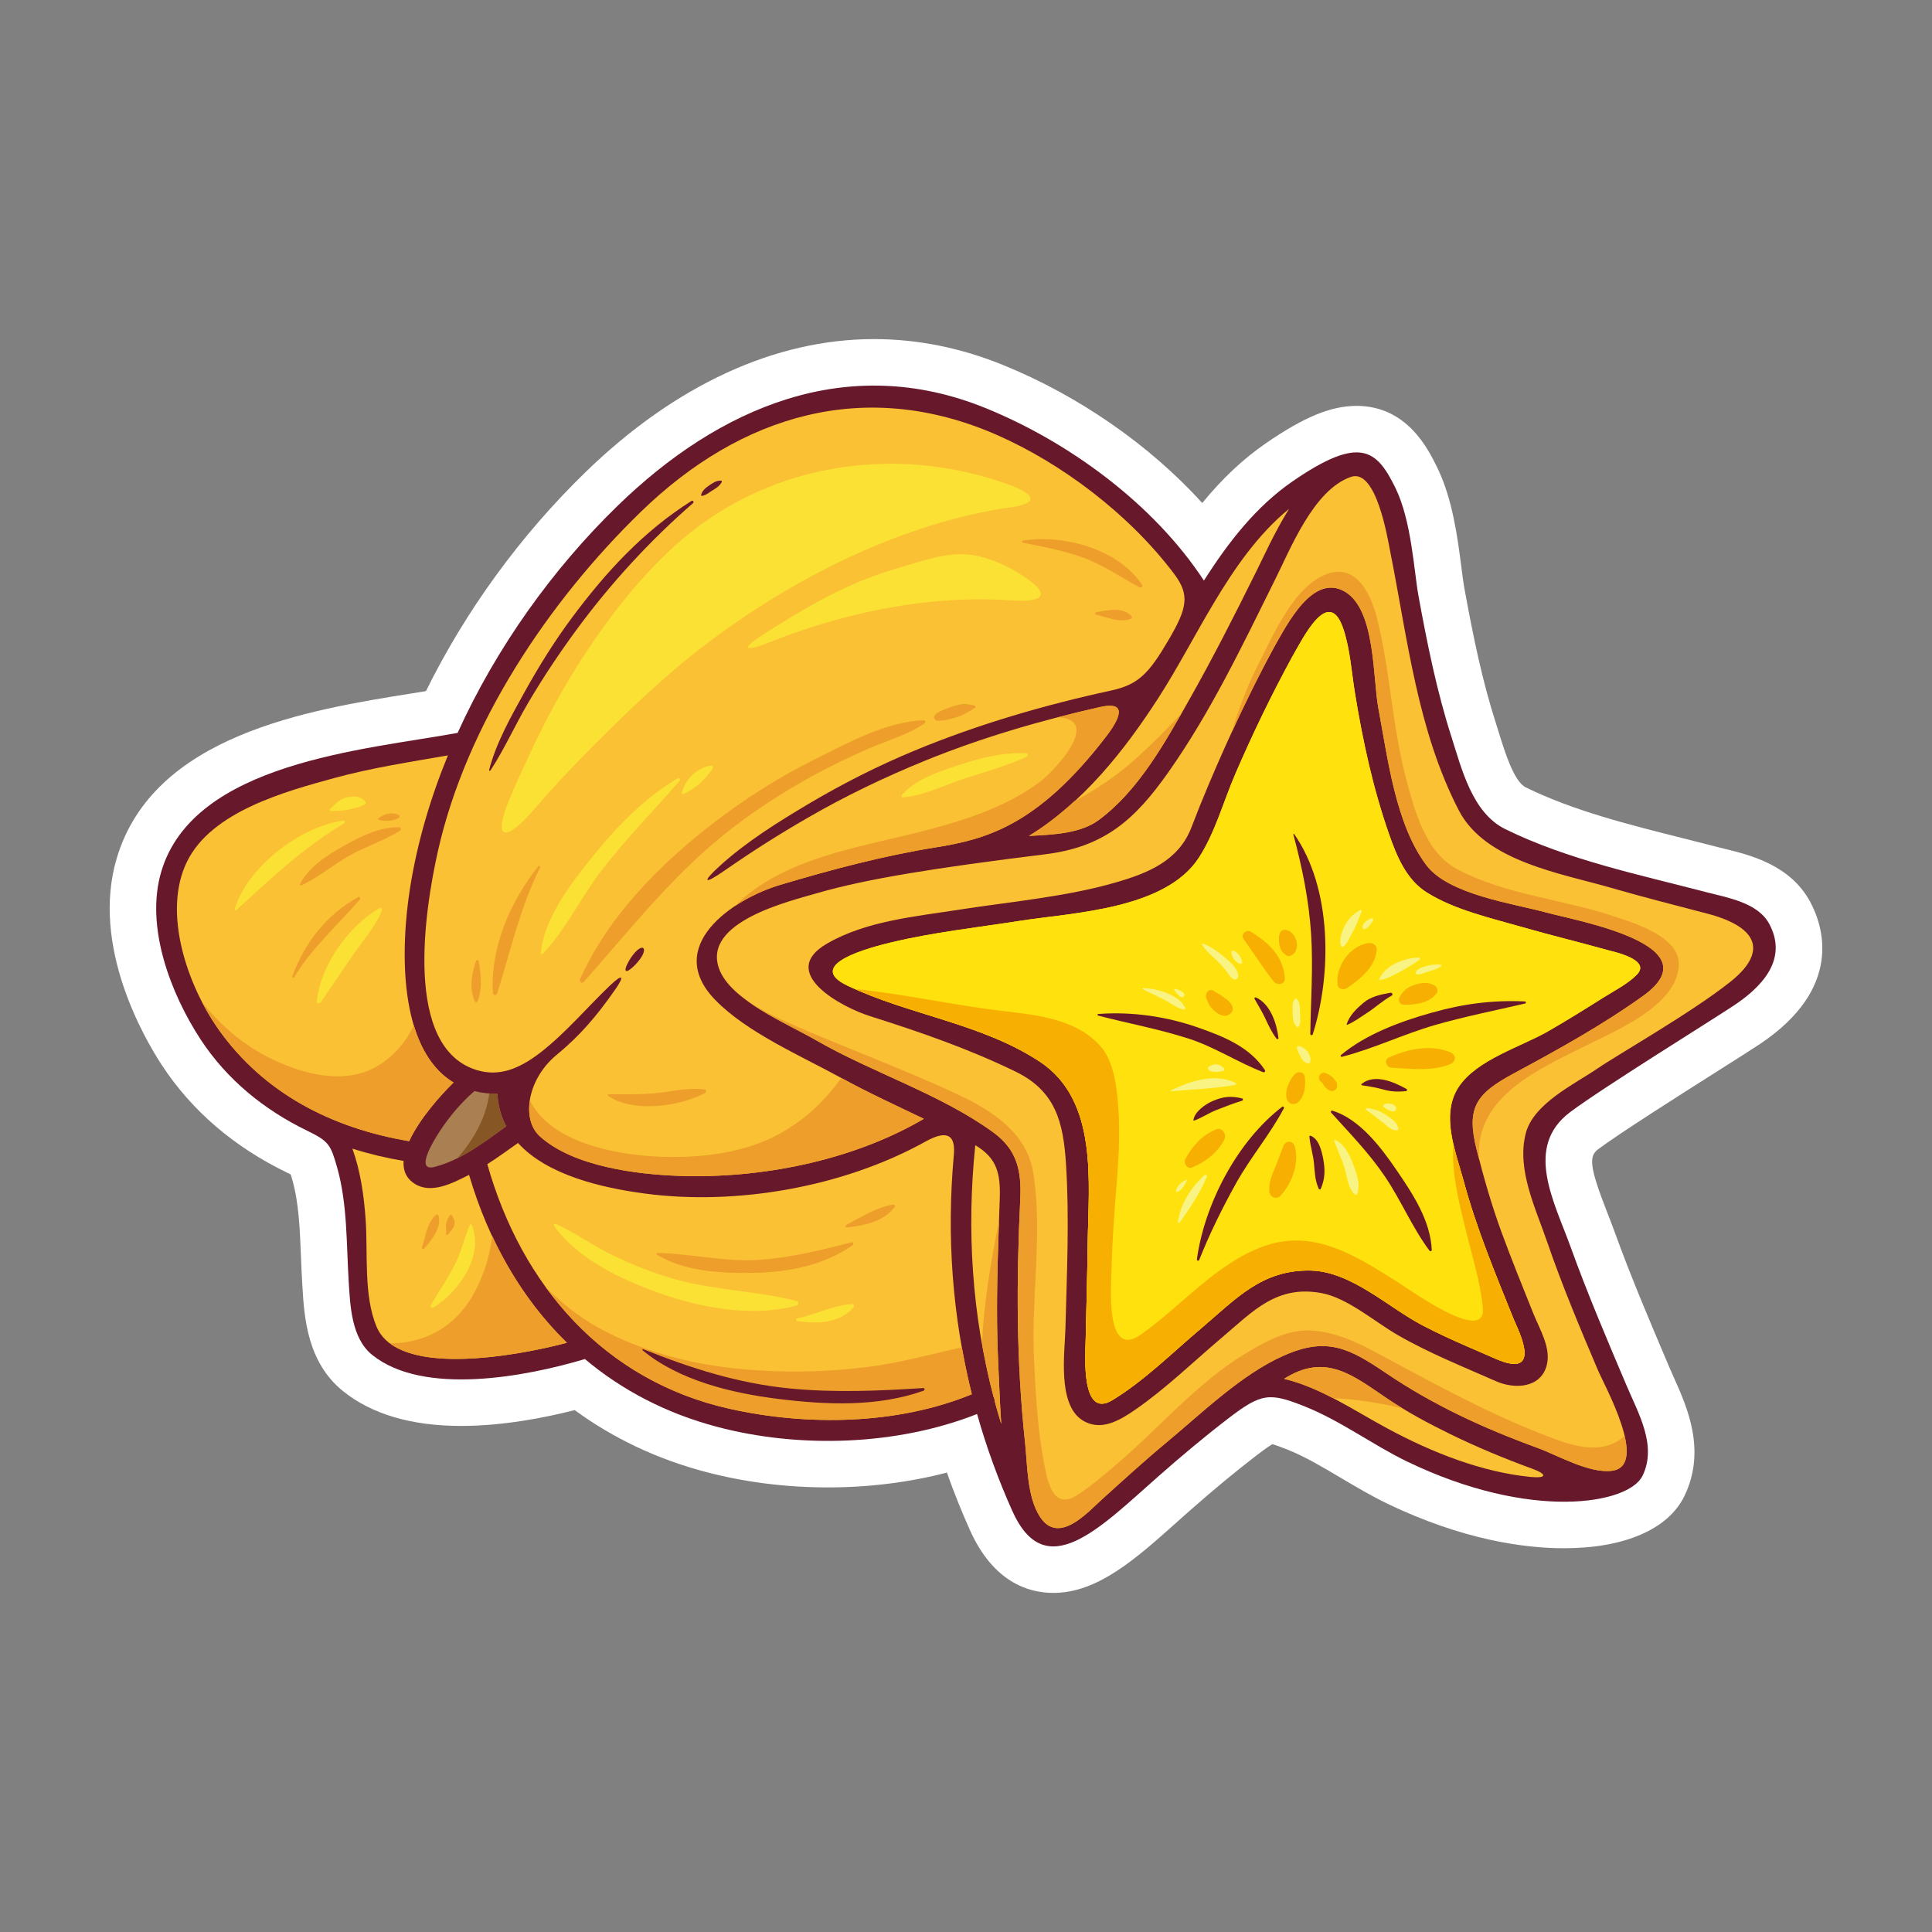 <svg id="Fruit" height="512" viewBox="0 0 992.13 992.13" width="512" xmlns="http://www.w3.org/2000/svg"><rect x="0" y="0" width="992.13" height="992.13" fill="#808080" stroke="none"/><g><path d="m882.219 435.032c-6.051-1.58-12.17-3.119-18.316-4.663-27.574-6.926-56.086-14.088-80.365-26.024-6.063-2.981-10.74-18.093-13.834-28.094-.561-1.816-1.109-3.589-1.658-5.303-6.734-21.046-11.309-42.854-16.104-69.119-.477-2.619-.973-6.498-1.496-10.604-1.883-14.756-4.463-34.966-12.432-51.216-4.633-9.45-15.484-31.58-41.41-31.58-13.09 0-26.967 5.712-46.398 19.099-11.721 8.071-22.348 17.986-32.816 30.776-26.834-29.57-63.297-55.048-102.43-70.923-21.672-8.792-43.917-13.251-66.111-13.251-50.915 0-102.171 23.647-148.229 68.379-33.346 32.391-61.477 71.041-81.885 112.397-2.316.376-4.692.755-7.119 1.144-52.936 8.462-132.931 21.25-151.723 84.857-13.318 45.074 14.304 92.422 23.089 105.861 15.343 23.472 36.99 42.102 64.337 55.369.809.393 1.461.718 1.99.987.334 1.115.674 2.314.855 2.949 3.289 11.615 3.823 25.025 4.391 39.225.189 4.697.377 9.363.658 13.947l.089 1.463c.928 15.434 2.329 38.755 20.849 53.67 14.725 11.86 35.154 17.875 60.716 17.875 21.427 0 43.007-4.246 58.249-8.127 19.783 14.484 42.262 25.119 66.988 31.67 20.108 5.326 41.334 8.029 63.09 8.029 21.051 0 41.77-2.604 61.071-7.613 3.523 9.969 7.465 19.823 11.791 29.471 11.968 26.711 29.922 32.318 42.877 32.318 22.725 0 42.316-17.498 63.057-36.023 2.256-2.016 4.529-4.046 6.816-6.063 12.336-10.866 23.588-20.186 34.406-28.496 4.551-3.493 6.947-5.083 8.201-5.803 1.289.354 3.643 1.156 7.92 2.869 8.863 3.547 17.906 8.908 27.482 14.588 7.473 4.431 15.201 9.014 23.156 12.862 39.525 19.113 71.412 23.126 91.203 23.126h.002c30.977 0 53.49-9.742 61.77-26.726 11.441-23.464 1.404-45.827-5.236-60.626-.832-1.852-1.652-3.678-2.414-5.473l-1.166-2.748c-9.328-21.97-18.975-44.687-27.105-67.236-1.182-3.283-2.502-6.659-3.846-10.088-9.16-23.375-9.166-28.484-4.529-31.969 10.672-8.021 41.738-27.713 62.297-40.744 9.686-6.141 17.338-10.988 20.844-13.338 43.119-28.856 32.422-60.626 25.822-72.947-10.201-19.035-31.117-24.142-43.615-27.195-1.31-.318-2.578-.626-3.779-.939z" fill="#fff"/><g><path d="m773 425.778c-16.98-8.347-22.398-30.976-27.701-47.552-7.518-23.495-12.428-47.877-16.852-72.111-2.346-12.85-3.549-38.606-11.877-55.591-9.537-19.453-18.021-27.3-52.818-3.328-18.771 12.928-33.059 31.362-45.506 50.949-25.904-39.524-69.594-71.323-112.266-88.634-71.027-28.813-136.823-.277-188.721 50.13-33.27 32.315-62.379 72.843-82.26 116.718-47.563 8.709-135.592 15.085-152.203 71.316-8.361 28.297 4.92 62.688 20.174 86.026 13.678 20.921 32.926 36.35 54.773 46.949 11.134 5.402 12.078 7.197 15.397 18.916 5.284 18.656 4.735 39.115 5.909 58.218.775 12.634 1.369 29.369 12.081 37.995 26.407 21.271 79.261 11.051 108.767 2.26.152-.046.299-.098.443-.152 18.943 15.924 41.613 27.865 67.879 34.824 42.227 11.188 92.345 9.695 133.536-6.585 4.762 16.878 10.789 33.497 18.094 49.792 17.053 38.061 44.943 8.703 75.168-17.922 11.506-10.137 23.387-20.1 35.646-29.517 17.141-13.165 21.23-13.5 39.539-6.167 18.229 7.294 35.375 20.002 52.166 28.123 63.777 30.844 114.014 21.988 121.109 7.434 7.561-15.506-2.057-31.899-8.168-46.3-10.01-23.581-20.061-47.106-28.752-71.214-8.369-23.205-24.119-51.314-.26-69.249 16.477-12.385 73.557-47.709 84.207-54.839 13.109-8.772 28.17-22.937 18.055-41.819-5.883-10.978-21.533-13.477-32.375-16.307-34.455-8.998-71.059-16.572-103.184-32.363z" fill="#68182b"/><path d="m876.516 469.112c-16.541-4.318-33.109-8.549-49.537-13.29-25.527-7.372-64.283-13.51-77.816-39.629-21.244-40.999-26.297-87.953-35.182-132.586-1.432-7.195-7.176-43.266-20.27-38.699-19.385 6.759-31.129 37.323-39.49 53.869-16.465 33.23-32.799 67.388-54.234 97.775-17.102 24.243-32.691 38.378-63.316 42.155-56.235 6.937-92.046 12.661-116.966 19.926-14.497 4.227-59.132 14.752-50.444 38.831 5.85 16.22 35.092 28.229 49.451 36.523 29.107 16.82 64.084 27.722 91.234 47.419 12.323 8.94 14.696 19.724 13.979 34.51-2.037 41.797-2.031 83.149 2.461 124.836 1.244 11.544.947 27.726 7.611 38.076 9.576 14.87 24.588-2.276 31.84-8.829 10.889-9.838 21.734-19.758 33.029-29.136 18.285-15.179 38.656-35.131 60.412-44.751 22.201-9.818 33.629-3.771 52.689 9.135 24.133 16.334 49.961 28.203 77.297 38.171 10.803 3.94 26.525 13.21 38.328 11.892 19.578-2.189-3.766-44.029-6.873-51.352-9.32-21.959-18.592-43.953-26.33-66.531-5.898-17.214-15.654-36.944-10.855-55.485 3.957-15.292 25.152-25.264 36.781-33.214 11.148-7.621 48.416-28.75 68.334-44.599 17.994-14.322 16.019-27.666-12.133-35.017zm-32.848 42.389c-20.879 14.945-43.584 27.512-66.166 39.658-19.566 10.521-24.717 17.576-19.139 39.514 3.627 14.271 7.682 28.421 12.762 42.252 5.152 14.033 10.775 27.871 16.342 41.742 3.176 7.91 9.238 17.629 6.766 26.614-3.23 11.749-16.705 12.12-25.963 8.026-17.068-7.551-34.455-14.448-50.646-23.807-11.727-6.782-25.789-19.074-39.129-21.494-22.959-4.164-34.986 9.318-50.688 22.586-14.6 12.336-28.955 26.333-44.654 37.197-8.092 5.602-17.879 11.51-27.299 5.546-13.004-8.233-9.035-35.085-8.73-47.092.713-28.02 2.084-56.307.307-84.31-1.371-21.623-5.289-37.592-25.881-47.617-24.376-11.868-49.35-20.447-75.094-28.609-13.893-4.404-47.734-22.185-21.65-37.212 20.08-11.566 44.92-13.788 67.417-17.305 26.734-4.182 54.748-6.522 80.81-14.053 16.539-4.78 32.244-11.103 38.822-28.326 2.805-7.347 5.738-14.641 8.803-21.884 10.168-24.025 21.143-47.664 33.619-70.58.051-.095.102-.189.154-.284 6.256-10.851 19.695-38.148 36.396-28.117 15.621 9.382 14.098 44.416 17.023 59.905 4.768 25.253 8.727 59.297 24.615 80.41 11.406 15.156 44.201 19.603 61.414 24.286 16.392 4.462 86.432 16.724 49.789 42.954z" fill="#fac135"/><path d="m840.557 500.538c-4.58 4.682-11.584 8.228-17.082 11.691-9.373 5.901-18.762 11.766-28.363 17.289-14.082 8.1-36.738 14.59-46.047 28.658-9.475 14.323-1.426 33.602 2.6 48.482 6.563 24.266 16.271 47.535 25.648 70.807 1.756 4.359 16.047 31.494-9.482 20.201-4.621-2.045-9.26-4.039-13.893-6.049-7.969-3.451-15.836-7.041-23.529-11.074-17.561-9.209-36.506-27.57-57.154-28.084-25.328-.632-38.615 14.621-56.797 29.982-14.543 12.289-29.029 26.738-45.287 36.59-16.074 9.74-13.832-22.719-13.668-30.436.35-16.523.842-33.041 1.053-49.568.404-31.931 5.678-74.064-24.854-94.02-30.028-19.627-66.815-23.741-98.528-38.852-22.904-10.912 12.871-19.916 22.646-22.25 21.54-5.148 43.908-7.598 65.765-11.011 27.543-4.297 74.836-5.803 92.135-32.551 8.258-12.77 12.594-28.857 18.578-42.748 8.83-20.5 18.543-40.621 29.225-60.219 5.736-9.949 18.932-37.037 26.424-14.156 3.414 10.437 4.109 21.904 5.867 32.709 3.975 24.468 9.289 48.91 17.467 72.335 3.986 11.422 8.91 23.482 19.5 30.091 14.443 9.016 32.963 13.117 49.109 17.776 14.326 4.136 28.836 7.6 43.189 11.632 3.159.89 23.165 4.917 15.478 12.775z" fill="#ffe10e"/><path d="m622.561 310.935c.215-.29.4-.599.551-.926 10.908-18.292 22.992-35.744 38.875-48.725-7.613 12.221-13.436 25.401-16.857 32.177-11.115 22.434-22.449 44.737-34.791 66.524-12.203 21.541-25.818 46.131-46.105 61.108-9.346 6.901-23.219 7.553-35.838 8.168 27.658-16.906 48.953-43.665 66.557-71.006 9.502-14.759 18.125-31.336 27.608-47.32z" fill="#fac135"/><path d="m329.12 262.8c51.374-49.897 115.313-69.017 182.744-39.473 33.42 14.643 68.08 40.793 91.115 71.419 8.133 10.805 6.684 17.573-2.934 33.964-10.002 17.048-15.396 22.836-29.328 25.86-34.406 7.471-68.184 17.294-100.809 30.77-19.033 7.862-37.451 17.239-55.151 27.75-15.144 8.993-31.732 19.348-45.226 31.67-9.38 8.563-7.942 9.567 2.318 2.454 14.861-10.313 27.799-18.504 42.74-27.156 19.426-11.248 39.63-20.936 60.404-29.412 29.035-11.846 59.245-20.633 89.834-27.544 13.135-2.973 11.654 4.107 3.145 15.188-35.127 45.74-61.756 52.738-87.398 56.844-27.14 4.348-53.663 11.424-79.972 19.273-24.838 7.411-59.878 31.693-33.352 59.041 16.293 16.797 43.951 28.683 64.316 39.872 13.977 7.68 28.486 14.313 42.848 21.223-36.926 21.64-84.051 30.82-126.049 29.285-20.582-.754-53.938-4.561-71.248-20.408-9.541-8.734-6.293-29.314 8.646-41.652 12.015-9.918 20.475-19.728 30.242-33.737 4.781-6.854 3.799-8.151-2.414-2.271-11.407 10.782-22.922 24.558-35.965 34.663-11.146 8.642-21.438 12.524-32.705 9.12-38.014-11.475-26.811-82.228-20.078-112.3 14.616-65.302 56.86-128.388 104.277-174.443z" fill="#fac135"/><path d="m259.971 578.374c-11.303 8.166-23.147 17.299-36.669 20.834-10.992 2.873.189-14.693 2.336-17.996 4.934-7.593 11.114-14.957 17.986-20.908 3.594.896 7.519 1.381 11.807 1.393.375 6.288 1.982 11.816 4.54 16.677z" fill="#aa8053"/><path d="m112.066 528.383c-15.639-22.196-28.914-59.697-16-85.979 12.642-25.73 50.457-35.968 75.592-42.859 19.217-5.268 38.799-8.226 58.354-11.64-9.027 21.999-15.686 44.714-19.355 67.552-5.019 31.235-6.418 83.157 22.25 100.441-6.816 6.638-17.621 18.809-22.778 30.12-39.392-6.615-74.667-24.426-98.063-57.635z" fill="#fac135"/><path d="m193.382 681.298c-6.771-16.152-4.402-37.903-5.62-55.082-.878-12.416-2.638-24.738-6.796-36.359 8.594 2.717 17.401 4.809 26.275 6.305-.33 4.791 1.267 8.947 5.805 11.797 8.318 5.223 19.104-.23 26.8-4.135.341-.173.681-.348 1.021-.524 9.965 33.898 26.824 63.422 50.262 86.249-26.597 6.995-86.809 17.846-97.747-8.251z" fill="#fac135"/><path d="m374.871 723.492c-64.658-14.384-107.094-63.461-124.621-125.667 5.379-3.434 10.566-7.184 15.755-10.883 15.065 16.623 43.189 23.054 65.067 25.967 47.053 6.266 101.963-3.226 144.309-26.749 11.754-6.532 15.283-2.501 14.434 6.922-3.784 41.739-.76 82.991 9.241 122.888-38.279 15.734-84.469 16.357-124.185 7.522z" fill="#fac135"/><path d="m510.791 719.541c-.012-.798-.234-1.612-.625-2.364-10.94-41.83-13.874-85.248-9.332-129.09 11.336 6.778 13.01 14.699 12.557 27.827-.975 28.181-2.143 56.013-.775 84.242.486 10.028.818 20.54 1.553 31.093-1.198-3.888-2.325-7.791-3.378-11.708z" fill="#fac135"/><path d="m785.852 758.43c-24.811-2.471-50.018-12.301-73.402-24.886-17.135-9.221-34.031-20.925-53.035-25.489 21.262-13.497 35.254-1.829 52.814 10.059 10.371 7.021 21.449 12.917 32.684 18.414 13.553 6.63 27.768 12.524 42.158 17.788 7.488 2.742 7.38 4.967-1.219 4.114z" fill="#fac135"/><g fill="#ee9e2b"><path d="m659.414 708.055c8.732 2.099 17.01 5.731 25.078 9.911 12.098.654 24.031 2.357 35.855 5.34-2.744-1.666-5.457-3.391-8.119-5.192-17.56-11.888-31.552-23.556-52.814-10.059z"/><path d="m480.575 435.135c25.642-4.106 52.271-11.104 87.398-56.844 8.51-11.081 9.99-18.161-3.145-15.188-7.223 1.631-14.422 3.377-21.592 5.234.086.004.17 0 .254.004 22.656 1.304-2.246 27.81-9.52 33.211-17.742 13.179-39.954 20.146-61.104 25.521-32.199 8.185-71.199 13.716-95.525 38.261 7.373-4.92 15.776-8.692 23.262-10.926 26.309-7.849 52.832-14.925 79.972-19.273z"/><path d="m564.232 421.092c18.393-13.578 31.287-35.04 42.629-54.984-7.092 7.93-14.658 15.31-21.887 21.946-10.398 9.546-21.512 17.19-33.34 23.451-7.24 6.615-14.922 12.67-23.24 17.755 12.62-.614 26.493-1.267 35.838-8.168z"/><path d="m380.122 702.987c-23.26-2.197-46.31-7.94-67.317-18.271-12.686-6.241-23.281-14.323-32.652-23.854 22.404 30.963 54.192 53.614 94.719 62.63 39.717 8.835 85.906 8.212 124.184-7.522-1.999-7.977-3.643-16.023-5.084-24.102-16.359 3.639-32.27 8.134-49.119 10.199-21.459 2.631-43.209 2.954-64.731.92z"/><path d="m400.332 582.192c-15.35 8.536-33.751 11.494-51.063 11.91-24.006.573-65.068-4.495-77.168-29.028-1.131 7.352.479 14.193 5.018 18.347 17.311 15.848 50.666 19.654 71.248 20.408 41.998 1.535 89.123-7.646 126.049-29.285-14.189-6.828-28.521-13.393-42.344-20.957-8.76 11.872-18.186 21.068-31.74 28.605z"/><path d="m862.119 495.371c.346-14.483-22.889-21.31-33.258-24.794-26.535-8.917-55.301-10.933-80.332-24.101-16.504-8.685-21.998-29.89-26.436-46.545-7.309-27.436-8.156-56.124-15.225-83.483-2.928-11.332-10.154-26.285-24.166-22.118-17.564 5.225-28.678 31.442-36.045 45.855-6.01 11.758-10.563 23.81-14.229 36.124 6.82-14.875 14.012-29.572 21.846-43.961.051-.095.102-.189.154-.284 6.256-10.851 19.695-38.148 36.396-28.117 15.621 9.382 14.098 44.416 17.023 59.905 4.768 25.253 8.727 59.297 24.615 80.41 11.406 15.156 44.201 19.603 61.414 24.286 16.393 4.461 86.432 16.723 49.789 42.953-20.879 14.945-43.584 27.512-66.166 39.658-19.566 10.521-24.717 17.576-19.139 39.514.391 1.535.809 3.061 1.207 4.594-2.373-32.424 31.43-46.578 55.588-58.675 15.222-7.621 46.466-20.53 46.964-41.221z"/><path d="m504.289 689.985c1.619 9.124 3.526 18.201 5.877 27.191.391.752.613 1.566.625 2.364 1.053 3.917 2.18 7.82 3.377 11.708-.734-10.553-1.066-21.064-1.553-31.093-1.182-24.42-.459-48.554.385-72.861-4.205 20.702-7.768 41.607-8.711 62.691z"/><path d="m112.066 528.383c23.396 33.209 58.671 51.021 98.062 57.636 5.157-11.312 15.962-23.482 22.778-30.12-10.262-6.188-16.622-16.849-20.393-29.373-5.086 11.091-14.781 20.477-25.738 24.126-15.295 5.091-33.076-.015-46.973-6.71-13.867-6.681-26.656-17.091-36.248-29.731 2.644 5.153 5.533 9.942 8.512 14.172z"/><path d="m824.938 742.483c-11.162 3.037-24.314-2.598-34.531-6.612-29.551-11.607-57.297-27.212-85.254-42.144-9.631-5.144-19.457-9.338-30.412-10.399-12.836-1.246-25.016 5.552-35.563 11.968-24.607 14.967-43.91 38.029-65.709 56.57-6.553 5.572-13.219 11.393-20.484 16.002-11.865 7.531-14.844-6.385-16.488-14.639-3.617-18.128-4.611-36.77-5.512-55.193-1.547-31.615 4.557-64.174-.326-95.529-3.221-20.685-21.022-32.095-38.476-40.309-28.962-13.633-59.272-24.469-88.521-37.485-6.784-3.02-13.316-6.472-19.529-10.447 11.201 8.063 25.719 14.603 34.578 19.72 29.107 16.82 64.084 27.722 91.234 47.419 12.323 8.94 14.696 19.724 13.979 34.51-2.037 41.797-2.031 83.149 2.461 124.836 1.244 11.544.947 27.726 7.611 38.076 9.576 14.87 24.588-2.276 31.84-8.829 10.889-9.838 21.734-19.758 33.029-29.136 18.285-15.179 38.656-35.131 60.412-44.751 22.201-9.818 33.629-3.771 52.689 9.135 24.133 16.334 49.961 28.203 77.297 38.171 10.803 3.94 26.525 13.21 38.328 11.892 8.143-.912 8.85-8.684 6.689-17.973-2.487 2.274-5.485 4.099-9.342 5.147z"/><path d="m242.039 666.497c-9.553 15.754-24.879 23.295-41.807 23.364 19.602 14.685 67.854 5.747 90.896-.313-15.876-15.461-28.656-34.057-38.396-54.94-1.176 11.504-5.27 22.943-10.693 31.889z"/><path d="m299.72 504.288c22.83-25.657 43.502-52.169 70.176-74.145 15.111-12.453 31.652-23.11 48.826-32.471 8.865-4.832 18.02-9.147 27.259-13.214 9.503-4.184 20.259-7.08 28.851-13.016.641-.442.453-1.549-.416-1.533-18.874.37-39.674 11.914-56.314 20.174-17.92 8.895-34.859 19.685-50.76 31.803-27.939 21.293-55.002 48.499-69.48 80.965-.512 1.144.895 2.521 1.858 1.437z"/><path d="m481.453 370.115c3.504.117 6.624-.852 9.943-1.863 3.604-1.101 5.974-2.853 9.2-4.667.689-.387.296-1.265-.366-1.349-1.983-.251-4.283-.998-6.307-.665-2.761.453-5.405 1.407-8.024 2.375-1.298.481-7.342 2.656-6.08 5.04.049.09.097.183.146.275.286.543.896.835 1.488.854z"/><path d="m437.208 637.956c-16.082 4.161-32.268 8.197-48.904 9.075-17.159.907-33.596-3.208-50.58-3.628-.535-.013-.703.715-.266.98 14.559 8.846 34.267 9.629 50.846 9.229 17.516-.422 35.025-4.082 49.537-14.152.749-.519.305-1.746-.633-1.504z"/><path d="m151.107 501.78c8.867-14.88 22.486-26.88 33.716-39.886.554-.64-.138-1.621-.917-1.189-16.393 9.094-27.283 23.241-33.82 40.646-.229.608.705.961 1.021.429z"/><path d="m224.011 623.796c-4.708 3.619-5.391 11.475-7.371 16.713-.248.65.705 1.17 1.155.673 3.778-4.19 9.133-10.795 7.426-16.894-.13-.463-.777-.825-1.21-.492z"/><path d="m230.952 624.156c-.909 1.345-1.497 2.624-1.872 4.202-.391 1.647.381 3.427-.076 5.046-.201.714.752 1.045 1.145.481 1.088-1.568 2.326-2.53 3.042-4.395.673-1.746-.113-3.864-1.045-5.335-.291-.453-.9-.433-1.194.001z"/><path d="m459.472 619.726c.455-.627-.294-1.262-.893-1.16-8.653 1.438-16.514 6.485-24.074 10.553-.549.293-.334 1.301.331 1.225 8.821-1.017 18.99-2.865 24.636-10.618z"/><path d="m276.472 444.78c-14.438 18.251-24.674 41.458-23.383 65.135.067 1.262 1.812 1.522 2.198.299 6.911-21.913 11.749-44 22.063-64.757.266-.535-.462-1.204-.878-.677z"/><path d="m244.447 493.536c-2.404 6.8-3.418 13.533-.744 20.481.301.781 1.288.781 1.588 0 2.635-6.844 1.642-13.484.552-20.481-.121-.771-1.181-.603-1.396 0z"/><path d="m361.932 559.494c-6.526-.892-12.942.13-19.405 1.151-9.982 1.58-19.994 1.292-30.053 1.281-.447 0-.551.564-.215.799 12.878 8.947 36.738 5.517 49.9-1.487.676-.36.61-1.632-.227-1.744z"/><path d="m586.5 300.325c-12.25-18.405-40.213-26.021-61.182-22.717-.547.086-.527.975 0 1.078 9.588 1.876 19.234 3.797 28.539 6.829 11.26 3.669 21.012 10.53 31.336 16.116.799.432 1.862-.471 1.307-1.306z"/><path d="m580.91 317.702c.514-.222.486-.938.168-1.292-4.477-4.937-12.568-3.018-18.238-1.996-.635.115-.625 1.146 0 1.271 5.648 1.122 12.375 4.485 18.07 2.017z"/><path d="m205 424.832c-10.354-.177-19.549 4.6-28.402 9.522-8.48 4.716-17.986 10.792-22.551 19.621-.253.487.245.944.721.72 8.737-4.112 16.305-10.616 24.738-15.365 8.436-4.753 17.739-7.644 25.959-12.78.777-.486.464-1.702-.465-1.718z"/><path d="m204.783 420.019c.541-.305.572-1.181 0-1.477-3.336-1.738-7.631-.629-10.444 1.73-.259.218-.095.625.188.716 3.248 1.026 7.306.693 10.256-.969z"/></g><path d="m516.426 248.305c-57.877-20.442-123.847-10.186-170.318 32.354-18.952 17.348-34.765 37.971-48.548 59.571-9.627 15.088-18.072 30.94-25.63 47.156-3.472 7.45-7.073 15.182-10.345 23.077-8.922 21.534-1.992 22.363 13.379 4.39 9.116-10.657 18.762-20.864 28.748-30.883 18.432-18.498 37.461-36.901 58.261-52.736 43.538-33.144 96.792-60.563 151.685-69.947 2.426-.416 32.033-2.65 2.768-12.982z" fill="#fbe134"/><path d="m523.047 294.293c-6.002-3.682-12.463-6.572-19.434-8.409-12.137-3.201-23.542.171-35.213 3.678-17.303 5.198-34.482 9.083-77.043 36.654-11.402 7.387-8.606 8.562 3.486 3.719 21.855-8.752 70.01-25.298 123.799-21.647 20.147 1.369 20.487-4.117 4.405-13.995z" fill="#fbe134"/><path d="m463.095 408.294c-.356.419-.163 1.226.489 1.181 10.801-.765 21.538-6.43 31.796-9.733 10.814-3.485 21.543-6.378 31.875-11.196.908-.424.4-1.753-.482-1.779-11.734-.356-22.282 2.141-33.375 5.784-10.299 3.383-23.081 7.301-30.303 15.743z" fill="#fbe134"/><path d="m304.308 439.889c-11.045 13.716-24.926 31.492-26.604 49.636-.043.469.598.683.898.372 11.743-12.111 19.465-28.694 29.729-42.134 12.561-16.445 27.134-31.233 40.691-46.822.594-.685-.16-1.792-.998-1.292-17.267 10.311-31.187 24.681-43.716 40.24z" fill="#fbe134"/><path d="m365.054 393.182c-7.199.991-13.205 7.113-14.951 14.074-.076.306.224.709.565.567 6.288-2.614 11.784-7.615 15.39-13.335.463-.737-.296-1.403-1.004-1.306z" fill="#fbe134"/><path d="m409.341 678.354c10.093 1.567 21.635 1.359 28.963-6.989.531-.604.221-1.729-.697-1.685-9.81.489-18.744 5.486-28.266 7.342-.65.127-.675 1.227 0 1.332z" fill="#fbe134"/><path d="m338.507 664.003c21.668 7.693 48.075 12.566 70.627 6.402 1.119-.305 1.146-1.994 0-2.283-20.393-5.192-41.593-5.464-61.969-11.061-11.182-3.071-21.902-7.396-32.36-12.369-10.058-4.782-19.071-11.438-29.155-16.133-.637-.296-1.596.375-1.082 1.082 12.443 17.087 34.53 27.471 53.939 34.362z" fill="#fbe134"/><path d="m222.527 671.464c12.883-7.813 26.298-26.683 19.732-42.369-.219-.524-.864-.537-1.078 0-2.85 7.105-4.505 14.357-8.062 21.224-3.527 6.811-8.042 13.208-11.854 19.885-.452.791.459 1.745 1.262 1.26z" fill="#fbe134"/><path d="m164.753 514.665c5.716-8.268 11.236-16.666 16.974-24.92 5.056-7.271 11.299-14.104 14.479-22.459.279-.734-.652-1.314-1.258-.967-16.016 9.194-30.373 29.468-32.281 47.78-.125 1.208 1.518 1.386 2.086.566z" fill="#fbe134"/><path d="m170.105 416.495c3.108-.193 5.885-.084 8.991-.759 3.005-.652 5.591-1.211 8.308-2.676.545-.294.525-.969.182-1.397-2.432-2.999-5.552-2.859-9.076-2.283-3.924.642-6.205 3.441-8.894 5.934-.428.399-.112 1.218.489 1.181z" fill="#fbe134"/><path d="m121.284 467.382c17.911-16.233 34.499-32.165 55.522-44.605.795-.471.221-1.495-.584-1.384-21.98 3.042-49.23 23.739-55.708 45.541-.138.462.441.748.77.448z" fill="#fbe134"/><path d="m251.255 561.45c-1.701 12.777-7.939 23.611-16.307 33.246 8.865-4.414 17.085-10.587 25.022-16.322-2.559-4.861-4.165-10.389-4.54-16.678-1.45-.004-2.804-.136-4.175-.246z" fill="#865725"/><path d="m840.557 500.538c-4.58 4.682-11.584 8.228-17.082 11.691-9.373 5.901-18.762 11.766-28.363 17.289-14.082 8.1-36.738 14.59-46.047 28.658-9.475 14.323-1.426 33.602 2.6 48.482 6.563 24.266 16.271 47.535 25.648 70.807 1.756 4.359 16.047 31.494-9.482 20.201-4.621-2.045-9.26-4.039-13.893-6.049-7.969-3.451-15.836-7.041-23.529-11.074-17.561-9.209-36.506-27.57-57.154-28.084-25.328-.632-38.615 14.621-56.797 29.982-14.543 12.289-29.029 26.738-45.287 36.59-16.074 9.74-13.832-22.719-13.668-30.436.35-16.523.842-33.041 1.053-49.568.404-31.931 5.678-74.064-24.854-94.02-30.028-19.627-66.815-23.741-98.528-38.852-22.904-10.912 12.871-19.916 22.646-22.25 21.54-5.148 43.908-7.598 65.765-11.011 27.543-4.297 74.836-5.803 92.135-32.551 8.258-12.77 12.594-28.857 18.578-42.748 8.83-20.5 18.543-40.621 29.225-60.219 5.736-9.949 18.932-37.037 26.424-14.156 3.414 10.437 4.109 21.904 5.867 32.709 3.975 24.468 9.289 48.91 17.467 72.335 3.986 11.422 8.91 23.482 19.5 30.091 14.443 9.016 32.963 13.117 49.109 17.776 14.326 4.136 28.836 7.6 43.189 11.632 3.159.89 23.165 4.917 15.478 12.775z" fill="#ffe10e"/><path d="m730.408 680.544c7.693 4.033 15.561 7.623 23.529 11.074 4.633 2.01 9.271 4.004 13.893 6.049 25.529 11.293 11.238-15.842 9.482-20.201-9.377-23.271-19.086-46.541-25.648-70.807-1.58-5.844-3.77-12.365-5.289-19-1.254 15.314 3.635 32.811 6.727 45.564 3.072 12.666 7.225 25.487 8.381 38.521 1.682 18.979-37.99-9.766-43.563-13.256-21.57-13.523-43.461-27.971-69.496-18.316-24.396 9.049-41.848 30.631-62.678 45.23-18.383 12.885-15.141-25.367-14.916-34.334.365-14.598 1.459-29.109 2.631-43.658 1.174-14.564 1.896-29.149.398-43.715-.904-8.791-2.674-19.549-8.74-26.439-12.082-13.729-31.938-15.971-49.074-17.949-25.842-2.984-51.179-8.822-77.036-11.418 30.818 13.705 65.863 18.275 94.692 37.119 30.531 19.955 25.258 62.089 24.854 94.02-.211 16.527-.703 33.045-1.053 49.568-.164 7.717-2.406 40.176 13.668 30.436 16.258-9.852 30.744-24.301 45.287-36.59 18.182-15.361 31.469-30.614 56.797-29.982 20.648.514 39.594 18.875 57.154 28.084z" fill="#f7b001"/><path d="m702.621 484.292c-9.395 1.333-17.037 12.313-15.734 21.493.273 1.923 2.988 2.828 4.496 1.829 6.793-4.499 15.213-11.209 15.57-20.021.098-2.446-2.246-3.595-4.332-3.301z" fill="#f7b001"/><path d="m744.898 540.429c-10.172-4.256-22.1-1.813-31.723 2.674-2.695 1.254-1.143 5.086 1.412 5.212 9.861.481 20.973 1.993 30.311-1.921 2.926-1.227 2.928-4.743 0-5.965z" fill="#f7b001"/><path d="m659.074 588.435c-1.6 4.018-2.982 8.093-4.689 12.068-1.566 3.647-2.854 7.338-2.559 11.363.201 2.742 3.443 4.432 5.563 2.303 6.035-6.059 10.088-17.372 7.396-25.734-.953-2.961-4.65-2.664-5.711 0z" fill="#f7b001"/><path d="m624.633 579.94c-7.111 2.756-12.311 8.525-15.869 15.127-1.133 2.102.781 5.518 3.418 4.446 6.842-2.776 13.082-7.599 16.541-14.257 1.32-2.543-.899-6.552-4.09-5.316z" fill="#f7b001"/><path d="m659.791 502.337c-.658-11.154-8.482-18.503-17.563-23.919-2.215-1.321-5.303 1.417-3.691 3.692 5.139 7.261 10 14.759 15.428 21.806 1.697 2.204 6.029 1.88 5.826-1.579z" fill="#f7b001"/><path d="m629.559 512.964c-.984-.638-1.834-1.448-2.84-2.053-1.1-.662-2.395-1.266-3.414-2.008-2.488-1.818-4.791 1.555-3.781 3.781.469 1.038.715 2.135 1.33 3.15.809 1.338 1.764 2.422 2.953 3.426 2.332 1.97 5.586 3.634 8.213 1.086 2.611-2.534-.245-5.941-2.461-7.382z" fill="#f7b001"/><path d="m660.502 490.563c1.121.773 2.479.315 3.43-.442 4.121-3.285 1.68-11.497-3.373-12.566-1.162-.247-2.545.128-3.121 1.271-.906 1.796-.768 3.894-.514 5.842.344 2.662 1.39 4.386 3.578 5.895z" fill="#f7b001"/><path d="m720.906 515.963c5.766.056 13.088-.819 16.832-5.778.998-1.322.211-3.379-1.086-4.143-3.293-1.939-6.852-1.395-10.32-.283-3.5 1.121-5.967 3.158-7.643 6.341-.9 1.713.211 3.844 2.217 3.863z" fill="#f7b001"/><path d="m665.172 551.392c-1.861 1.676-3.58 5.085-4.24 7.485-.699 2.538-1.018 7.043 2.309 7.958 3.342.92 5.492-3.031 6.27-5.593.738-2.425.965-6.101.447-8.587-.464-2.228-3.29-2.613-4.786-1.263z" fill="#f7b001"/><path d="m686.139 555.4c-.467-.632-.912-1.267-1.459-1.833-1.162-1.201-2.633-2.003-4.172-2.596-2.309-.889-4.441 2.687-2.467 4.235.938.734 1.48 1.541 2.109 2.532.709 1.115 1.451 1.592 2.551 2.191 2.498 1.365 4.711-1.284 3.646-3.647.809 1.799-.085-.713-.208-.882z" fill="#f7b001"/><path d="m708.621 503.21c3.346-.354 6.422-2.186 9.375-3.695 3.877-1.98 7.357-4.224 10.941-6.656.479-.325.332-1.147-.307-1.135-7.223.132-17.18 3.742-20.309 10.966-.089.211.009.551.3.52z" fill="#f8f383"/><path d="m666.039 537.97c.1 1.79 1.256 3.428 2.021 5.005.83 1.707 2.041 2.819 3.908 3.243.316.072.549-.096.668-.38 1.455-3.48-2.168-8.329-5.791-8.675-.421-.039-.827.398-.806.807z" fill="#f8f383"/><path d="m601.551 560.35c10.898-.874 22.045-1.391 32.803-3.202.498-.085.59-.873.143-1.084-10.607-5.051-23.021-1.031-33.08 3.795-.233.113-.124.511.134.491z" fill="#f8f383"/><path d="m620.459 549.086c1.555 2.018 5.873 1.456 7.922.673.428-.165.539-.609.256-.963-1.275-1.584-3.23-2.61-5.318-2.096-.538.131-3.821 1.137-2.86 2.386z" fill="#f8f383"/><path d="m685.102 585.809c1.822 5.058 4.178 9.713 5.639 14.956 1.238 4.447 1.508 9.559 5.199 12.725.34.293.773.156.934-.248 2.115-5.287-.617-11.724-2.551-16.732-1.605-4.166-4.393-9.425-8.775-11.146-.251-.101-.534.198-.446.445z" fill="#f8f383"/><path d="m701.668 570.048c2.936 2.033 5.787 4.269 8.576 6.5 2.123 1.699 4.223 4.057 7.154 3.938.365-.015.789-.327.74-.74-.406-3.365-3.637-5.274-6.205-7.059-3.066-2.127-6.318-3.273-9.984-3.682-.603-.067-.691.76-.281 1.043z" fill="#f8f383"/><path d="m710.137 567.874c.531 1.383 6.234 4.369 6.779 1.85.662-3.074-5.186-3.912-6.715-2.09-.055.062-.097.154-.064.24z" fill="#f8f383"/><path d="m617.342 485.168c2.043 3.377 5.258 5.885 8.049 8.623 1.637 1.606 3.168 3.343 4.541 5.179 1.07 1.434 1.783 2.805 3.305 3.781 1.115.72 2.609-.223 2.605-1.496-.012-3.918-4.109-7.199-6.844-9.54-3.318-2.845-7.047-5.673-11.191-7.152-.348-.123-.643.311-.465.605z" fill="#f8f383"/><path d="m632.461 488.379c-.523 2.471 2.277 6.617 4.896 6.554.283-.006.473-.22.494-.494.164-2.25-2.652-6.21-5.059-6.313-.146-.006-.302.109-.331.253z" fill="#f8f383"/><path d="m689.512 486.355c2.391-1.512 3.74-5.481 5.16-7.854 2.068-3.451 3.094-6.952 4.627-10.604.189-.45-.412-.8-.773-.594-3.914 2.226-6.213 4.573-8.232 8.637-1.248 2.514-3.135 7.658-1.322 10.272.118.172.346.265.54.143z" fill="#f8f383"/><path d="m700.195 477.183c2.156-.156 3.857-2.806 4.91-4.453.357-.563-.242-1.446-.912-1.185-1.939.757-5.252 2.875-4.283 5.42.045.118.145.228.285.218z" fill="#f8f383"/><path d="m618.613 603.478c-6.846 5.891-12.535 15.004-13.713 24.011-.072.558.693.619.951.257 5.127-7.199 10.648-15.355 13.918-23.595.278-.703-.687-1.076-1.156-.673z" fill="#f8f383"/><path d="m609.146 605.859c-2.334 1.151-4.816 2.987-5.264 5.7-.053.324.219.764.607.606 2.537-1.012 3.881-3.6 4.996-5.968.107-.224-.108-.45-.339-.338z" fill="#f8f383"/><path d="m664.986 512.94c-1.613 1.764-1.211 4.947-1.16 7.169.063 2.714.104 5.614 2.428 7.389.205.156.537.035.652-.171 1.262-2.238.811-4.76.678-7.218-.121-2.213.195-5.611-1.688-7.169-.261-.212-.656-.275-.91 0z" fill="#f8f383"/><path d="m727.42 500.276c1.645.673 4.008-.783 5.656-1.218 2.521-.662 4.779-1.446 7.004-2.845.375-.239.201-.763-.217-.798-2.637-.216-5.063-.091-7.594.724-1.715.551-4.945 1.336-5.264 3.406-.054.352.089.598.415.731z" fill="#f8f383"/><path d="m586.965 508.104c3.672 1.805 7.387 3.482 11.031 5.343 3.375 1.722 6.285 4.34 10.088 5.005.469.082.754-.328.574-.749-2.957-6.983-14.639-10.059-21.502-10.304-.367-.011-.531.539-.191.705z" fill="#f8f383"/><path d="m602.963 508.329c1.023 1.372 1.838 2.658 3.279 3.66.447.311 1.271.23 1.617-.209 1.805-2.299-3.352-3.623-4.449-4.031-.312-.115-.65.307-.447.58z" fill="#f8f383"/><path d="m783.043 514.26c-16.959-.734-31.486 1.212-47.912 5.809-15.939 4.462-33.736 11.031-46.543 21.744-.424.354.033 1.001.512.88 16.211-4.137 31.631-11.65 47.773-16.305 15.15-4.369 30.965-7.481 46.314-11.061.618-.144.45-1.043-.144-1.067z" fill="#68182b"/><path d="m658.465 568.337c-23.094 17.701-39.867 49.805-43.828 78.293-.111.797.904 1.093 1.205.334 5.305-13.379 11.85-26.627 18.84-39.208 7.424-13.362 17.453-25.112 24.615-38.586.26-.487-.315-1.23-.832-.833z" fill="#68182b"/><path d="m684.213 570.366c-.627-.19-1.01.6-.609 1.045 9.783 10.834 19.561 20.814 27.787 33.043 8.215 12.209 13.842 25.957 22.654 37.752.348.467 1.225.374 1.195-.325-.656-15.094-9.715-28.748-17.982-40.854-7.932-11.615-18.961-26.372-33.045-30.661z" fill="#68182b"/><path d="m649.58 549.532c-7.865-11.972-21.311-17.299-34.393-21.882-16.268-5.702-34.033-8.238-51.201-6.942-.447.033-.58.686-.109.809 15.473 4.027 31.156 6.911 46.406 11.801 13.539 4.344 25.275 12.223 38.459 17.303.61.233 1.178-.571.838-1.089z" fill="#68182b"/><path d="m664.166 428.503c4.555 17.021 8.01 33.695 9.133 51.348 1.078 16.945-.172 34.137-.426 51.099-.012.744 1.045.848 1.26.17 9.875-31.078 9.859-75.111-9.545-102.795-.147-.206-.492-.085-.422.178z" fill="#68182b"/><path d="m649.498 522.465c1.859 3.974 3.379 7.364 5.98 10.873.289.389 1.115.335 1.043-.282-.869-7.389-4.074-17.426-11.52-20.83-.482-.221-1.02.236-.744.742 1.741 3.197 3.692 6.185 5.241 9.497z" fill="#68182b"/><path d="m691.832 526.256c3.617-1.493 6.865-3.995 10.154-6.097 4.303-2.754 8.193-6.449 12.666-8.861.863-.465.242-1.672-.635-1.504-5.111.983-9.879 1.798-13.988 5.28-3.445 2.919-7.121 6.465-8.48 10.897-.049.155.117.352.283.285z" fill="#68182b"/><path d="m710.51 559.522c4.033 1.143 7.334 1.184 11.449.82.57-.049.875-.818.307-1.135-6.336-3.525-16.354-8.016-23.064-2.571-.227.183-.115.644.182.687 3.778.543 7.44 1.158 11.126 2.199z" fill="#68182b"/><path d="m672.922 583.21c-.24-.078-.541.137-.52.397.352 4.527 1.914 9.133 2.354 13.769.451 4.783.465 8.74 2.502 13.184.162.355.775.355.938 0 2.293-5.006 2.332-9.925 1.326-15.33-.723-3.895-2.26-10.598-6.6-12.02z" fill="#68182b"/><path d="m637.869 565.237c.563-.167.602-1.027 0-1.173-5.65-1.388-9.645-.999-15.037 1.306-3.822 1.634-9.207 5.344-9.984 9.734-.035.201.131.448.363.363 3.949-1.426 7.574-3.953 11.563-5.49 4.216-1.622 8.787-3.455 13.095-4.74z" fill="#68182b"/><path d="m251.876 395.633c7.232-11.087 12.705-23.437 19.435-34.859 7.699-13.06 16.131-25.7 25.126-37.897 17.26-23.402 37.522-45.501 59.514-64.557.596-.519-.182-1.501-.84-1.086-24.827 15.672-43.977 36.543-61.416 59.982-9.04 12.152-17.087 25.134-24.426 38.373-6.912 12.467-14.477 25.866-18.083 39.752-.111.426.458.648.69.292z" fill="#68182b"/><path d="m360.375 254.648c1.883-.173 3.578-1.598 5.133-2.579 1.979-1.249 4.035-2.366 5.123-4.521.17-.333-.037-.734-.426-.742-2.48-.056-4.271 1.273-6.244 2.623-1.621 1.108-3.66 2.833-3.914 4.891-.022.166.165.343.328.328z" fill="#68182b"/><path d="m474.119 712.804c-22.83 1.453-45.754 2.444-68.577.198-26.532-2.61-50.706-10.337-75.271-20.183-.302-.121-.564.344-.318.549 18.611 15.516 45.855 22.032 69.334 24.965 24.762 3.092 51.135 4.31 75.015-4.171.697-.247.637-1.409-.183-1.358z" fill="#68182b"/><path d="m325.039 490.37c-.846 1.094-1.586 2.209-2.224 3.365-3.206 5.818-1.347 6.576 3.419 1.674 7.558-7.779 4.472-12.382-1.195-5.039z" fill="#68182b"/></g></g></svg>
